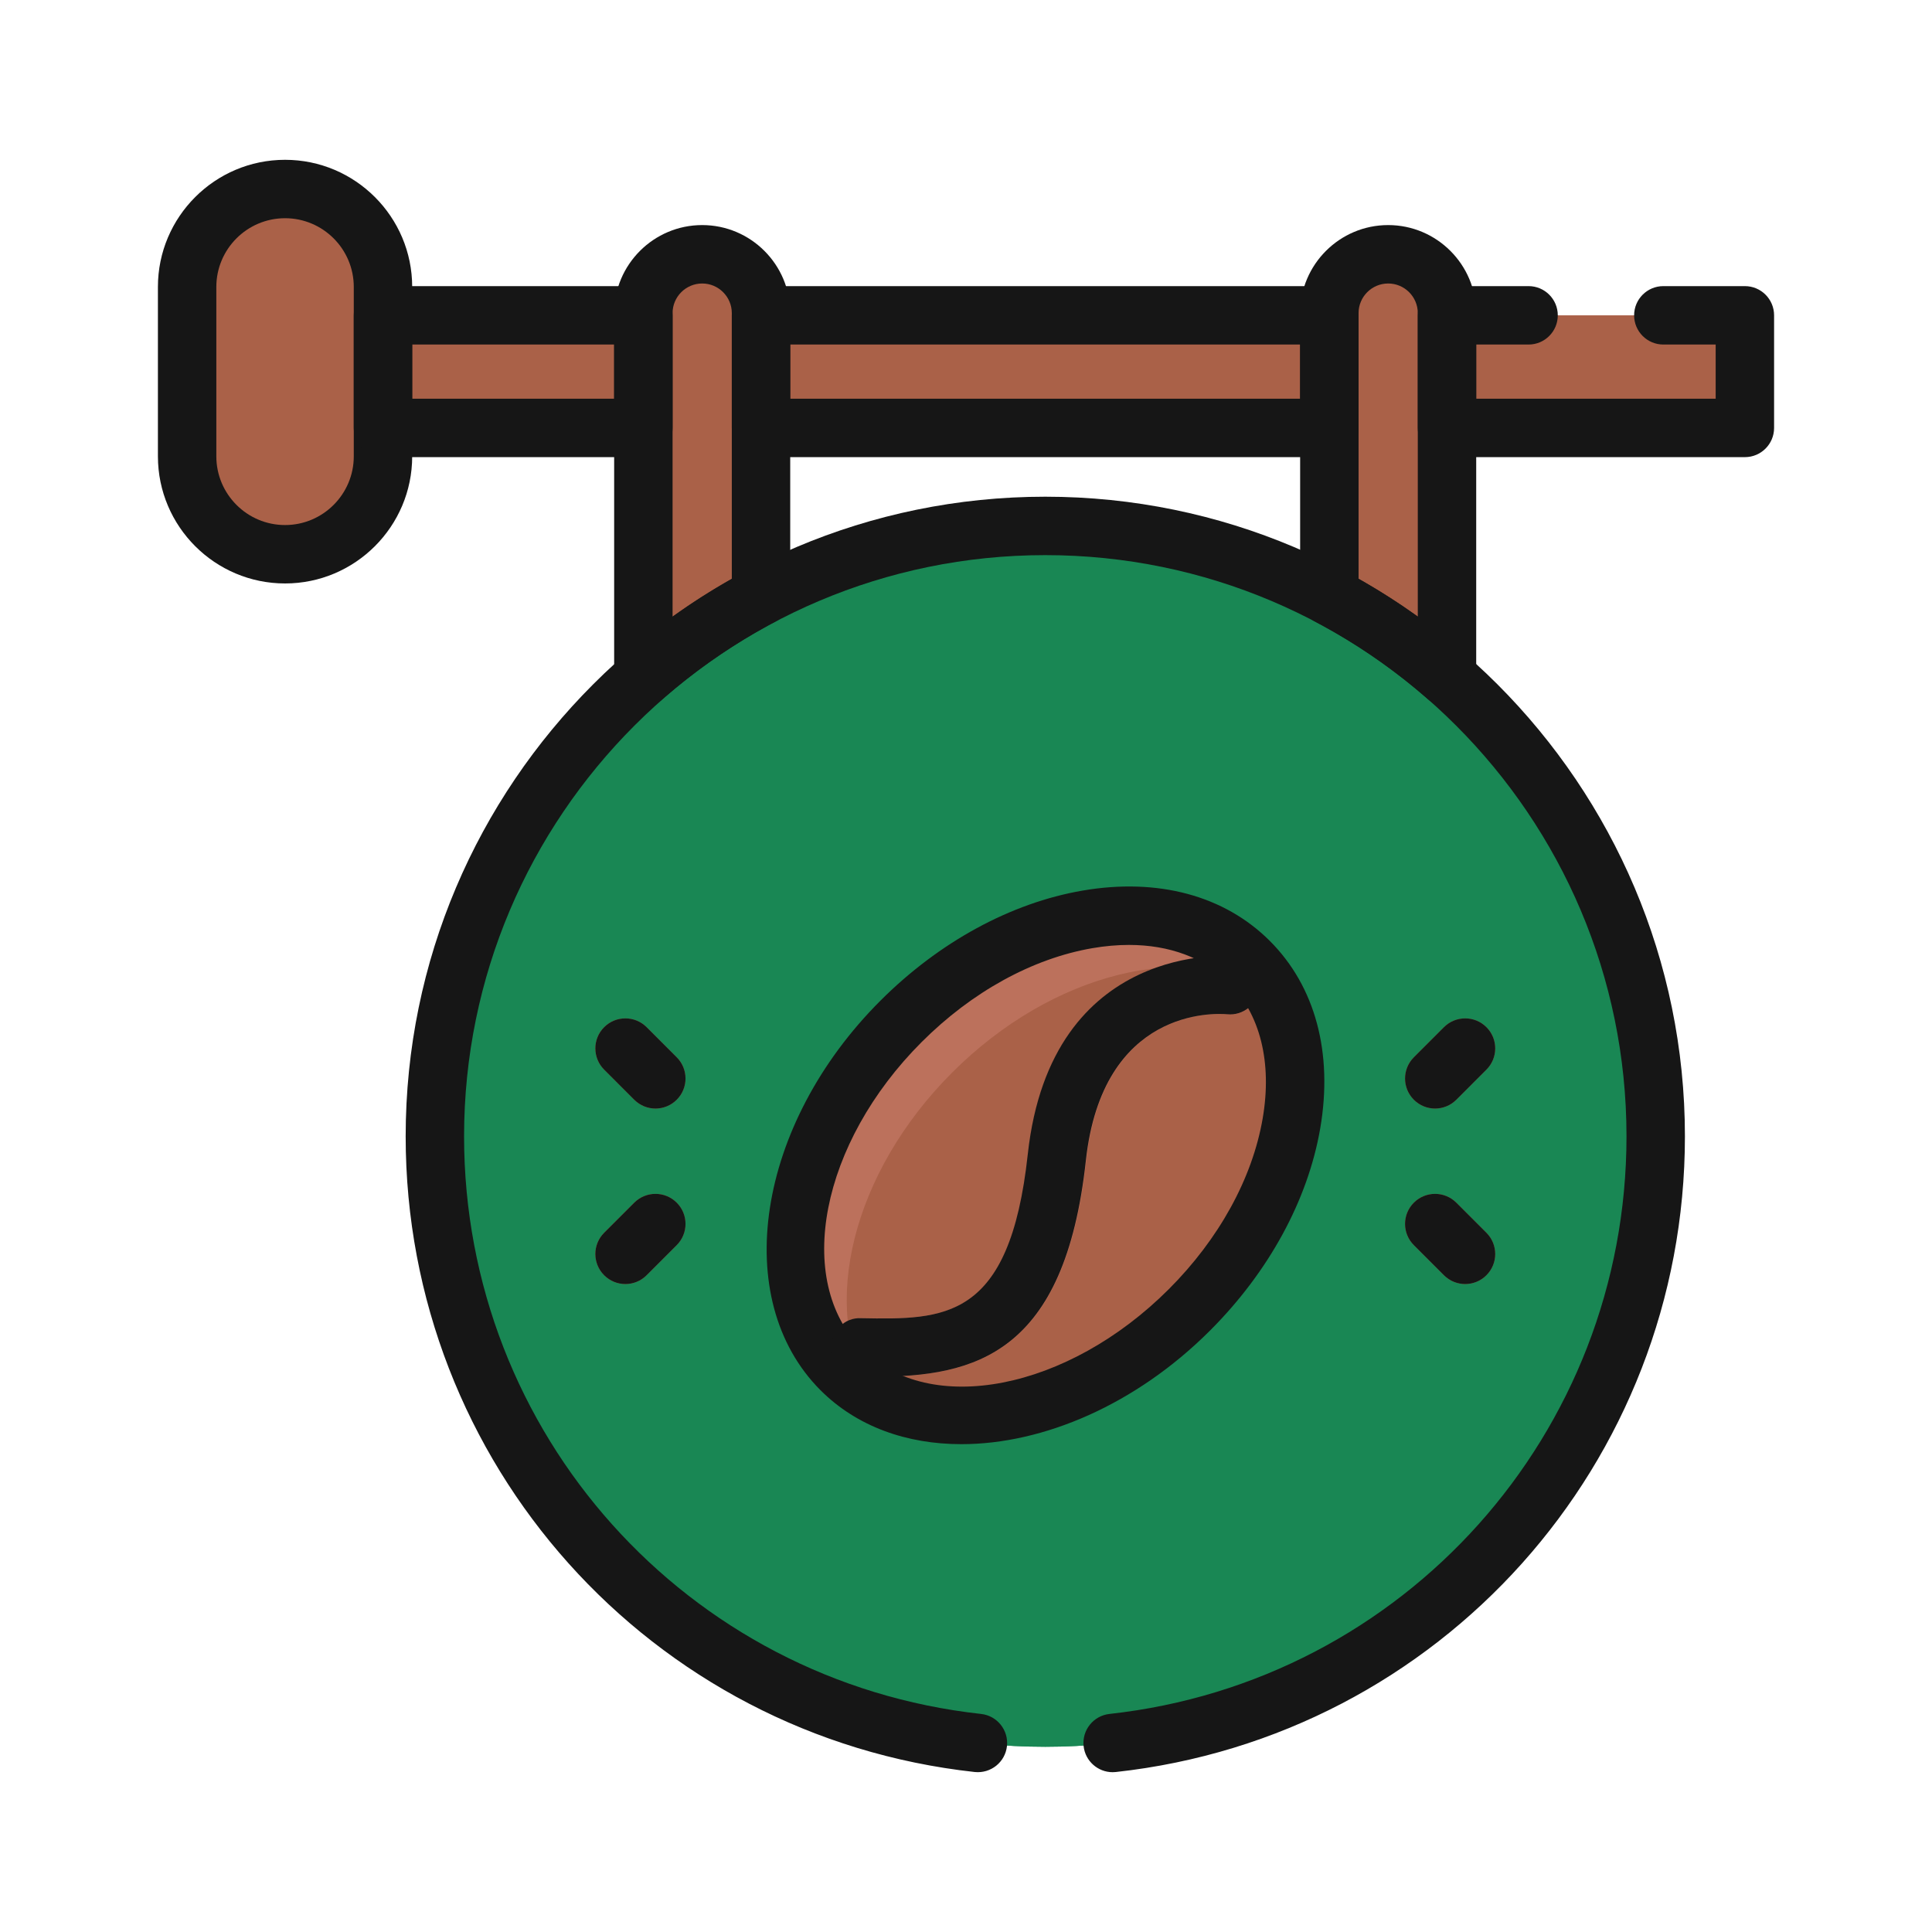 <?xml version="1.0" encoding="utf-8"?>
<!-- Generator: Adobe Illustrator 24.3.0, SVG Export Plug-In . SVG Version: 6.00 Build 0)  -->
<svg version="1.1" id="Layer_1" xmlns="http://www.w3.org/2000/svg" xmlns:xlink="http://www.w3.org/1999/xlink" x="0px" y="0px"
	 viewBox="0 0 300 300" enable-background="new 0 0 300 300" xml:space="preserve">
<g>
	<g>
		<g>
			<path fill="#198754c7" d="M257.095,176.45c0,52.349-42.434,94.787-94.785,94.787c-52.352,0-94.785-42.438-94.785-94.787
				c0-52.347,42.433-94.785,94.785-94.785C214.662,81.665,257.095,124.103,257.095,176.45z"/>
		</g>
		<g>
			<path fill="#198754c7" d="M86.044,176.45c0-49.222,37.52-89.674,85.526-94.329c-3.047-0.295-6.136-0.456-9.26-0.456
				c-52.352,0-94.785,42.438-94.785,94.785c0,52.349,42.433,94.787,94.785,94.787c3.124,0,6.212-0.161,9.26-0.456
				C123.564,266.125,86.044,225.674,86.044,176.45z"/>
		</g>
		<g>
			<g>
				<path fill="#AA6148" d="M184.703,203.39c-17.492,17.492-41.704,21.646-54.073,9.28c-12.357-12.369-8.212-36.578,9.289-54.07
					c17.495-17.495,41.695-21.649,54.067-9.283C206.353,161.685,202.207,185.895,184.703,203.39z"/>
			</g>
			<g>
				<path fill="#BC715C" d="M147.859,166.537c15.573-15.578,36.449-20.542,49.57-12.726c-0.962-1.618-2.085-3.139-3.443-4.494
					c-12.366-12.366-36.572-8.212-54.064,9.283c-17.504,17.492-21.65,41.701-9.289,54.07c1.358,1.359,2.876,2.48,4.494,3.443
					C127.314,202.985,132.275,182.109,147.859,166.537z"/>
			</g>
			<g>
				<g>
					<path fill="#BC715C" d="M135.865,213.78c-0.762,0-1.527-0.009-2.297-0.024c-2.504-0.047-4.5-2.114-4.453-4.618
						c0.047-2.475,2.067-4.453,4.535-4.453c0.027,0,0.053,0,0.083,0.003c12.915,0.23,23.105,0.419,25.913-25.429
						c3.614-33.248,31.591-30.823,31.875-30.794c2.492,0.251,4.308,2.474,4.06,4.966c-0.251,2.486-2.475,4.326-4.943,4.06
						c-2.002-0.165-19.393-0.986-21.974,22.748C165.401,210.258,151.491,213.78,135.865,213.78z"/>
				</g>
			</g>
		</g>
		<g>
			<path fill="#AA6148" d="M59.469,70.858c0,8.397-6.809,15.205-15.207,15.205l0,0c-8.4,0-15.207-6.808-15.207-15.205V44.555
				c0-8.398,6.806-15.205,15.207-15.205l0,0c8.397,0,15.207,6.807,15.207,15.205V70.858z"/>
		</g>
		<g>
			<path fill="#AA6148" d="M39.134,70.857V44.554c0-6.622,4.258-12.198,10.166-14.284c-1.583-0.56-3.263-0.921-5.037-0.921
				c-8.4,0-15.207,6.807-15.207,15.205v26.303c0,8.397,6.806,15.205,15.207,15.205c1.775,0,3.455-0.362,5.037-0.921
				C43.392,83.054,39.134,77.478,39.134,70.857z"/>
		</g>
		<g>
			<rect x="59.469" y="48.964" fill="#AA6148" width="40.432" height="17.485"/>
		</g>
		<g>
			<rect x="224.689" y="48.964" fill="#AA6148" width="46.255" height="17.485"/>
		</g>
		<g>
			<rect x="118.17" y="48.964" fill="#AA6148" width="88.251" height="17.485"/>
		</g>
		<g>
			<path fill="#AA6148" d="M118.17,92.564V48.618c0-5.043-4.09-9.133-9.133-9.133c-5.046,0-9.135,4.089-9.135,9.133v56.511
				C105.458,100.264,111.582,96.037,118.17,92.564z"/>
		</g>
		<g>
			<path fill="#AA6148" d="M109.034,48.618c0-3.372,1.848-6.285,4.568-7.866c-1.346-0.785-2.894-1.267-4.565-1.267
				c-5.046,0-9.135,4.089-9.135,9.133v56.511c2.894-2.532,5.947-4.882,9.133-7.053V48.618z"/>
		</g>
		<g>
			<path fill="#AA6148" d="M224.689,105.129V48.618c0-5.043-4.089-9.133-9.135-9.133c-5.043,0-9.133,4.089-9.133,9.133v43.945
				C213.008,96.037,219.132,100.264,224.689,105.129z"/>
		</g>
		<g>
			<path fill="#AA6148" d="M105.08,164.175c1.822,1.82,1.822,4.773,0,6.593l0,0c-1.819,1.821-4.772,1.821-6.593,0l-4.674-4.675
				c-1.822-1.82-1.822-4.773,0-6.594l0,0c1.819-1.82,4.771-1.82,6.594,0L105.08,164.175z"/>
		</g>
		<g>
			<path fill="#AA6148" d="M98.487,186.751c1.822-1.822,4.774-1.822,6.593,0l0,0c1.822,1.819,1.822,4.771,0,6.593l-4.674,4.674
				c-1.822,1.822-4.775,1.822-6.594,0l0,0c-1.822-1.819-1.822-4.771,0-6.593L98.487,186.751z"/>
		</g>
		<g>
			<path fill="#AA6148" d="M219.543,164.175c-1.822,1.82-1.822,4.773,0,6.593l0,0c1.819,1.821,4.772,1.821,6.594,0l4.674-4.675
				c1.822-1.82,1.822-4.773,0-6.594l0,0c-1.819-1.82-4.772-1.82-6.594,0L219.543,164.175z"/>
		</g>
		<g>
			<path fill="#AA6148" d="M226.136,186.751c-1.822-1.822-4.775-1.822-6.594,0l0,0c-1.822,1.819-1.822,4.771,0,6.593l4.674,4.674
				c1.822,1.822,4.775,1.822,6.594,0l0,0c1.822-1.819,1.822-4.771,0-6.593L226.136,186.751z"/>
		</g>
	</g>
	<g>
		<g>
			<path fill="#161616" d="M44.263,90.599c-10.887,0-19.742-8.855-19.742-19.741V44.555c0-10.885,8.855-19.74,19.742-19.74
				s19.742,8.855,19.742,19.74v26.303C64.005,81.743,55.15,90.599,44.263,90.599z M44.263,33.885
				c-5.885,0-10.671,4.786-10.671,10.67v26.303c0,5.883,4.786,10.67,10.671,10.67s10.671-4.786,10.671-10.67V44.555
				C54.934,38.672,50.148,33.885,44.263,33.885z"/>
		</g>
		<g>
			<path fill="#161616" d="M99.901,70.984H59.469c-2.504,0-4.535-2.03-4.535-4.535V48.964c0-2.505,2.031-4.535,4.535-4.535h40.432
				c2.504,0,4.535,2.03,4.535,4.535v17.485C104.437,68.954,102.405,70.984,99.901,70.984z M64.005,61.913h31.361v-8.414H64.005
				V61.913z"/>
		</g>
		<g>
			<path fill="#161616" d="M270.944,70.984h-46.254c-2.504,0-4.535-2.03-4.535-4.535V48.964c0-2.505,2.031-4.535,4.535-4.535h12.667
				c2.504,0,4.535,2.03,4.535,4.535c0,2.505-2.031,4.535-4.535,4.535h-8.132v8.414h37.184v-8.414h-8.129
				c-2.504,0-4.535-2.03-4.535-4.535c0-2.505,2.032-4.535,4.535-4.535h12.664c2.504,0,4.535,2.03,4.535,4.535v17.485
				C275.479,68.954,273.448,70.984,270.944,70.984z"/>
		</g>
		<g>
			<path fill="#161616" d="M206.421,70.984H118.17c-2.504,0-4.535-2.03-4.535-4.535V48.964c0-2.505,2.032-4.535,4.535-4.535h88.251
				c2.504,0,4.535,2.03,4.535,4.535v17.485C210.956,68.954,208.925,70.984,206.421,70.984z M122.705,61.913h79.18v-8.414h-79.18
				V61.913z"/>
		</g>
		<g>
			<path fill="#161616" d="M172.766,275.185c-2.283,0-4.246-1.719-4.503-4.041c-0.272-2.489,1.524-4.729,4.013-5.003
				c45.77-5.026,80.285-43.585,80.285-89.691c0-49.764-40.485-90.25-90.25-90.25c-49.765,0-90.25,40.486-90.25,90.25
				c0,46.105,34.515,84.665,80.285,89.691c2.489,0.275,4.284,2.514,4.013,5.003c-0.275,2.489-2.51,4.273-5.005,4.014
				c-50.374-5.533-88.363-47.968-88.363-98.708c0-54.766,44.554-99.321,99.321-99.321c54.767,0,99.321,44.555,99.321,99.321
				c0,50.74-37.99,93.175-88.363,98.708C173.099,275.176,172.931,275.185,172.766,275.185z"/>
		</g>
		<g>
			<path fill="#161616" d="M99.901,109.664c-0.635,0-1.273-0.133-1.875-0.405c-1.618-0.735-2.66-2.35-2.66-4.131V48.618
				c0-7.537,6.133-13.668,13.671-13.668c7.535,0,13.668,6.131,13.668,13.668v43.945c0,1.683-0.93,3.227-2.421,4.011
				c-6.218,3.281-12.074,7.306-17.395,11.966C102.045,109.279,100.979,109.664,99.901,109.664z M109.037,44.021
				c-2.536,0-4.6,2.062-4.6,4.597v47.125c2.959-2.126,6.032-4.088,9.198-5.871V48.618C113.634,46.083,111.573,44.021,109.037,44.021
				z M118.17,92.564h0.03H118.17z"/>
		</g>
		<g>
			<path fill="#161616" d="M224.689,109.664c-1.078,0-2.144-0.384-2.988-1.124c-5.321-4.659-11.176-8.685-17.395-11.966
				c-1.491-0.784-2.421-2.328-2.421-4.011V48.618c0-7.537,6.133-13.668,13.668-13.668c7.538,0,13.671,6.131,13.671,13.668v56.511
				c0,1.781-1.042,3.396-2.66,4.131C225.962,109.531,225.324,109.664,224.689,109.664z M210.956,89.872
				c3.165,1.783,6.239,3.746,9.198,5.871V48.618c0-2.535-2.064-4.597-4.6-4.597c-2.536,0-4.597,2.062-4.597,4.597V89.872z"/>
		</g>
		<g>
			<path fill="#161616" d="M149.28,224.249c-8.48,0-16.214-2.721-21.865-8.369c-14.117-14.129-9.948-41.263,9.289-60.488
				c9.115-9.117,20.265-15.19,31.393-17.101c11.699-2.009,22.03,0.765,29.084,7.819c7.054,7.053,9.833,17.383,7.825,29.087
				c-1.908,11.13-7.981,22.281-17.102,31.399C176.371,218.133,161.988,224.249,149.28,224.249z M175.299,146.728
				c-1.819,0-3.712,0.167-5.666,0.502c-9.295,1.596-18.711,6.772-26.516,14.576c-15.703,15.691-19.869,37.072-9.286,47.66
				c10.577,10.574,31.96,6.415,47.66-9.283l0,0c7.804-7.804,12.98-17.222,14.578-26.518c1.494-8.721-0.387-16.228-5.3-21.142
				C186.959,148.714,181.588,146.728,175.299,146.728z"/>
		</g>
		<g>
			<path fill="#161616" d="M135.809,213.78c-0.765,0-1.53-0.009-2.3-0.024c-2.504-0.046-4.497-2.113-4.453-4.617
				c0.047-2.505,2.114-4.574,4.618-4.451c12.942,0.233,23.105,0.422,25.916-25.429c3.614-33.255,31.579-30.815,31.875-30.794
				c2.492,0.251,4.308,2.476,4.057,4.968c-0.248,2.483-2.457,4.304-4.943,4.06c-2.002-0.176-19.391-0.989-21.971,22.746
				C165.342,210.259,151.432,213.78,135.809,213.78z"/>
		</g>
		<g>
			<path fill="#161616" d="M105.08,164.175c1.822,1.82,1.822,4.773,0,6.593l0,0c-1.819,1.821-4.772,1.821-6.593,0l-4.674-4.675
				c-1.822-1.82-1.822-4.773,0-6.594l0,0c1.819-1.82,4.771-1.82,6.594,0L105.08,164.175z"/>
		</g>
		<g>
			<path fill="#161616" d="M98.487,186.751c1.822-1.822,4.774-1.822,6.593,0l0,0c1.822,1.819,1.822,4.771,0,6.593l-4.674,4.674
				c-1.822,1.822-4.775,1.822-6.594,0l0,0c-1.822-1.819-1.822-4.771,0-6.593L98.487,186.751z"/>
		</g>
		<g>
			<path fill="#161616" d="M219.543,164.175c-1.822,1.82-1.822,4.773,0,6.593l0,0c1.819,1.821,4.772,1.821,6.594,0l4.674-4.675
				c1.822-1.82,1.822-4.773,0-6.594l0,0c-1.819-1.82-4.772-1.82-6.594,0L219.543,164.175z"/>
		</g>
		<g>
			<path fill="#161616" d="M226.136,186.751c-1.822-1.822-4.775-1.822-6.594,0l0,0c-1.822,1.819-1.822,4.771,0,6.593l4.674,4.674
				c1.822,1.822,4.775,1.822,6.594,0l0,0c1.822-1.819,1.822-4.771,0-6.593L226.136,186.751z"/>
		</g>
	</g>
</g>
</svg>
